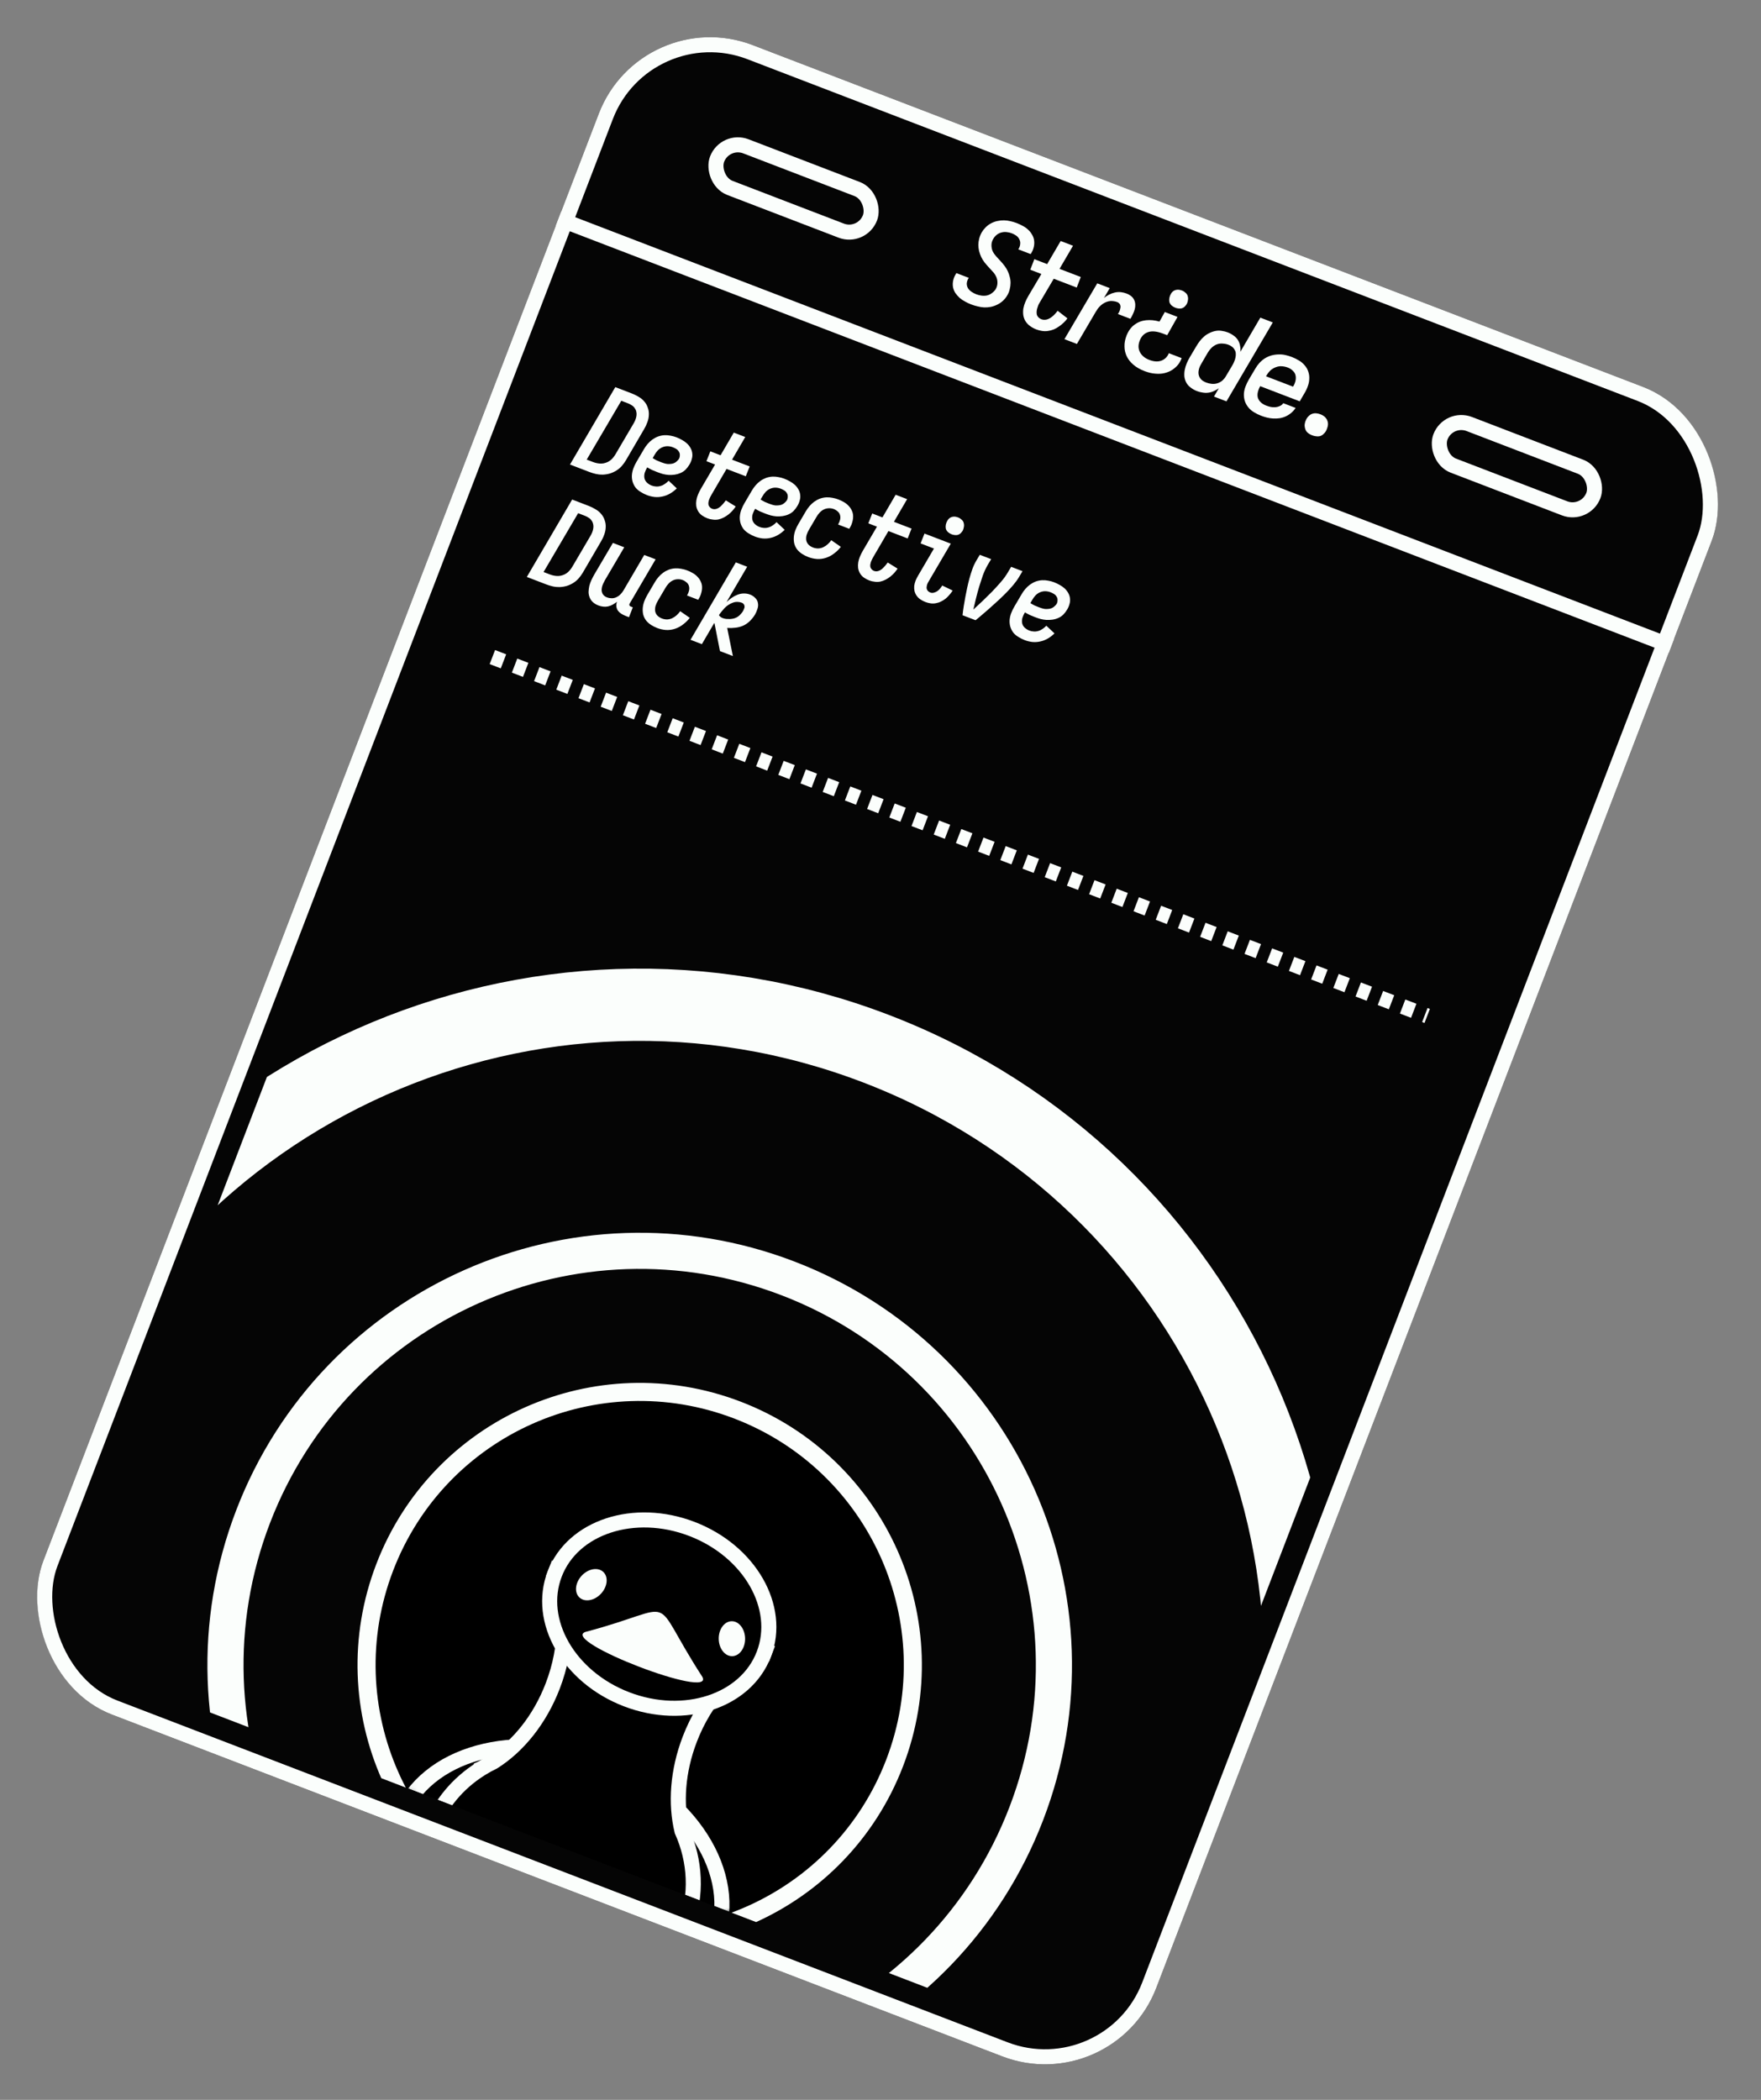 <svg width="234" height="279" viewBox="0 0 234 279" fill="none" xmlns="http://www.w3.org/2000/svg">
<rect x="0" y="0" width="234" height="279" fill="#808080" stroke="none"/>
<g clip-path="url(#clip0_6325_7044)">
<rect x="85.242" y="0.32" width="158.4" height="237.6" rx="15.84" transform="rotate(21 85.242 0.32)" fill="#050505"/>
<g clip-path="url(#clip1_6325_7044)">
<path d="M166.891 252.671C149.531 297.896 98.795 320.486 53.569 303.125C8.344 285.765 -14.245 235.029 3.115 189.803C20.475 144.578 71.211 121.988 116.437 139.349C161.662 156.709 184.252 207.445 166.891 252.671Z" stroke="#FBFEFC" stroke-width="9.6"/>
<path d="M65.283 272.61C93.655 283.502 125.485 269.33 136.376 240.957C147.268 212.584 133.096 180.755 104.723 169.863C76.351 158.972 44.521 173.144 33.63 201.516C22.738 229.889 36.91 261.719 65.283 272.61Z" stroke="#FBFEFC" stroke-width="4.8"/>
<path d="M71.999 255.113C90.708 262.294 111.697 252.95 118.878 234.241C126.06 215.532 116.716 194.543 98.007 187.361C79.298 180.18 58.309 189.524 51.127 208.233C43.946 226.942 53.29 247.931 71.999 255.113Z" fill="black" stroke="#FBFEFC" stroke-width="2.4"/>
<mask id="mask0_6325_7044" style="mask-type:alpha" maskUnits="userSpaceOnUse" x="49" y="186" width="72" height="71">
<path d="M117.757 233.811C110.813 251.901 90.519 260.936 72.428 253.992C54.338 247.048 45.303 226.754 52.247 208.663C59.191 190.573 79.485 181.538 97.576 188.482C115.666 195.426 124.701 215.72 117.757 233.811Z" fill="#D50000"/>
</mask>
<g mask="url(#mask0_6325_7044)">
<path d="M45.652 267.914C45.601 268.091 45.601 268.091 45.601 268.091L45.602 268.091L45.603 268.091L45.608 268.093L45.628 268.098C45.645 268.103 45.671 268.11 45.704 268.119C45.77 268.137 45.867 268.163 45.991 268.194C46.239 268.257 46.594 268.343 47.024 268.435C47.884 268.618 49.048 268.824 50.257 268.915C51.464 269.007 52.73 268.985 53.788 268.704C54.848 268.423 55.73 267.873 56.109 266.886L60.513 255.414L64.812 257.064L63.572 260.293L63.483 260.527L63.733 260.542L64.383 260.582L67.619 264.685C65.558 263.937 64.269 263.698 63.457 263.691C62.563 263.684 62.209 263.961 62.075 264.193L62.068 264.206L62.062 264.219L60.117 269.288L60.117 269.288L60.114 269.297C59.9 269.944 59.654 270.931 59.748 271.871C59.795 272.343 59.928 272.811 60.202 273.218C60.476 273.626 60.885 273.963 61.466 274.181L61.468 274.182C61.607 274.236 61.678 274.395 61.624 274.535C61.57 274.675 61.413 274.746 61.272 274.692L45.39 268.596C45.251 268.542 45.18 268.383 45.234 268.243C45.288 268.102 45.445 268.032 45.586 268.086L45.593 268.089L45.601 268.091L45.652 267.914Z" fill="black" stroke="#FBFEFC" stroke-width="0.368"/>
<path d="M68.176 265.072C79.754 269.516 91.806 266.172 95.095 257.603C98.385 249.034 91.666 238.485 80.088 234.04C68.51 229.596 56.458 232.94 53.169 241.509C49.879 250.078 56.598 260.627 68.176 265.072Z" fill="black" stroke="#FBFEFC" stroke-width="2"/>
<path d="M90.616 243.262C89.748 239.668 90.021 235.344 91.656 231.086C93.707 225.742 97.417 221.75 101.416 220.001L101.687 219.295L73.915 208.635L73.646 209.336C75.412 213.303 75.481 218.712 73.445 224.016C71.721 228.506 68.825 232.037 65.57 234.089C65.024 234.351 64.495 234.642 63.982 234.958C63.911 234.99 63.843 235.028 63.772 235.059L63.757 235.1C60.854 236.954 58.522 239.668 57.22 243.061C53.832 251.886 58.659 261.947 67.999 265.532C77.338 269.117 87.657 264.87 91.045 256.046C92.681 251.783 92.396 247.231 90.616 243.262Z" fill="black" stroke="#FBFEFC" stroke-width="2"/>
<path d="M83.258 225.779C90.932 228.725 99.097 226.046 101.496 219.797C103.895 213.547 99.619 206.093 91.945 203.148C84.272 200.202 76.106 202.88 73.707 209.13C71.308 215.379 75.584 222.833 83.258 225.779Z" fill="black" stroke="#FBFEFC" stroke-width="2"/>
<path d="M93.327 222.799C85.931 211.398 90.778 213.408 77.781 216.832C74.423 218.055 95.002 225.954 93.325 222.799L93.327 222.799Z" fill="#FBFEFC"/>
<path d="M79.859 211.75C80.732 210.811 80.867 209.515 80.159 208.854C79.451 208.194 78.169 208.419 77.295 209.358C76.421 210.297 76.287 211.593 76.995 212.253C77.703 212.914 78.985 212.688 79.859 211.75Z" fill="#FBFEFC"/>
<path d="M97.294 220.051C98.262 220.034 99.029 218.98 99.008 217.698C98.987 216.416 98.185 215.39 97.217 215.408C96.249 215.425 95.482 216.478 95.503 217.76C95.524 219.042 96.326 220.068 97.294 220.051Z" fill="#FBFEFC"/>
<path d="M99.37 200.522C99.181 200.096 98.681 199.904 98.255 200.094C97.002 200.238 97.097 200.603 97.681 199.082C98.452 197.074 97.45 194.823 95.447 194.054C93.444 193.285 91.193 194.29 90.423 196.296C89.852 197.783 90.015 197.359 89.341 196.714C89.179 196.275 88.694 196.053 88.258 196.214C87.821 196.374 87.595 196.861 87.755 197.299C87.806 197.439 89.034 200.713 92.176 202.042C92.249 202.072 92.32 202.102 92.393 202.13C94.338 202.877 96.539 202.711 98.944 201.638C99.371 201.448 99.563 200.948 99.373 200.521L99.37 200.522Z" fill="black"/>
</g>
</g>
<path d="M65.426 87.304L189.644 134.987" stroke="#FBFEFC" stroke-width="2" stroke-dasharray="1.58 1.58"/>
<rect x="96.348" y="18.38" width="21.76" height="5.92" rx="2.96" transform="rotate(21 96.348 18.38)" stroke="#FBFEFC" stroke-width="2"/>
<rect x="192.47" y="55.277" width="21.76" height="5.92" rx="2.96" transform="rotate(21 192.47 55.277)" stroke="#FBFEFC" stroke-width="2"/>
<path d="M75.739 61.721L81.761 51.436L83.957 52.279C84.276 52.401 84.583 52.553 84.879 52.735C85.178 52.907 85.429 53.118 85.63 53.367C85.836 53.605 85.987 53.881 86.085 54.192C86.196 54.498 86.241 54.812 86.22 55.135C86.208 55.462 86.141 55.785 86.019 56.104C85.907 56.426 85.758 56.74 85.572 57.046L83.169 61.162C83.012 61.422 82.831 61.672 82.624 61.913C82.421 62.144 82.184 62.344 81.913 62.514C81.642 62.684 81.351 62.818 81.039 62.916C80.731 63.003 80.415 63.053 80.091 63.066C79.78 63.072 79.477 63.041 79.183 62.974C78.889 62.907 78.602 62.82 78.323 62.713L75.739 61.721ZM77.962 61.066L78.813 61.393C78.983 61.458 79.157 61.508 79.338 61.543C79.529 61.582 79.722 61.599 79.918 61.594C80.114 61.59 80.305 61.554 80.49 61.488C80.686 61.426 80.862 61.339 81.019 61.228C81.176 61.117 81.316 60.988 81.441 60.842C81.566 60.696 81.676 60.544 81.77 60.386L84.194 56.26C84.293 56.092 84.374 55.924 84.439 55.755C84.508 55.575 84.553 55.398 84.575 55.224C84.6 55.039 84.592 54.865 84.552 54.701C84.516 54.527 84.446 54.369 84.341 54.226C84.24 54.072 84.11 53.949 83.952 53.854C83.798 53.749 83.632 53.662 83.452 53.593L82.556 53.249L77.962 61.066ZM85.97 65.785C85.672 65.671 85.389 65.528 85.124 65.358C84.854 65.197 84.626 65.001 84.441 64.77C84.269 64.532 84.141 64.272 84.055 63.988C83.974 63.694 83.945 63.397 83.969 63.097C83.996 62.788 84.065 62.489 84.176 62.2C84.291 61.901 84.43 61.612 84.595 61.333L85.582 59.655C85.717 59.421 85.877 59.197 86.062 58.983C86.248 58.768 86.452 58.578 86.675 58.412C86.913 58.241 87.165 58.103 87.433 58.001C87.711 57.902 87.991 57.843 88.272 57.825C88.563 57.812 88.84 57.832 89.105 57.888C89.373 57.934 89.631 58.005 89.88 58.1C90.139 58.2 90.385 58.317 90.619 58.452C90.857 58.578 91.073 58.729 91.267 58.907C91.462 59.084 91.62 59.282 91.742 59.5C91.874 59.722 91.954 59.959 91.984 60.21C92.023 60.465 92.003 60.726 91.923 60.992C91.858 61.253 91.75 61.503 91.601 61.743C91.469 61.967 91.308 62.179 91.117 62.38C90.929 62.57 90.705 62.724 90.443 62.841C90.195 62.951 89.931 63.027 89.653 63.069C89.388 63.104 89.12 63.116 88.851 63.103C88.595 63.085 88.337 63.043 88.076 62.978C87.83 62.906 87.587 62.824 87.348 62.732C87.119 62.644 86.887 62.55 86.652 62.448C86.43 62.34 86.213 62.222 85.999 62.094L85.993 62.109C85.862 62.333 85.755 62.566 85.673 62.809C85.605 63.046 85.59 63.28 85.626 63.511C85.673 63.746 85.784 63.949 85.959 64.119C86.144 64.292 86.355 64.425 86.594 64.517C86.774 64.586 86.969 64.626 87.181 64.639C87.394 64.652 87.597 64.628 87.793 64.565C87.998 64.507 88.188 64.414 88.362 64.287C88.547 64.164 88.708 64.026 88.847 63.873L89.931 64.889C89.686 65.138 89.401 65.36 89.075 65.555C88.749 65.749 88.405 65.886 88.044 65.964C87.692 66.047 87.335 66.069 86.972 66.033C86.623 65.99 86.289 65.908 85.97 65.785ZM87.868 61.424C87.997 61.473 88.128 61.518 88.262 61.558C88.395 61.597 88.532 61.627 88.673 61.647C88.818 61.657 88.961 61.655 89.104 61.641C89.256 61.631 89.399 61.6 89.533 61.549C89.681 61.491 89.81 61.409 89.919 61.303C90.038 61.2 90.138 61.09 90.218 60.972C90.299 60.82 90.338 60.658 90.335 60.486C90.347 60.307 90.305 60.148 90.21 60.009C90.129 59.864 90.014 59.745 89.866 59.654C89.718 59.563 89.56 59.485 89.391 59.42C89.171 59.336 88.937 59.292 88.688 59.288C88.448 59.287 88.211 59.339 87.977 59.443C87.756 59.541 87.559 59.683 87.385 59.867C87.225 60.046 87.09 60.234 86.98 60.432L86.728 60.866C86.901 60.978 87.084 61.083 87.276 61.179C87.471 61.266 87.668 61.347 87.868 61.424ZM94.007 68.87C93.758 68.775 93.52 68.649 93.294 68.494C93.078 68.342 92.904 68.156 92.772 67.934C92.64 67.712 92.555 67.473 92.516 67.218C92.486 66.967 92.493 66.712 92.535 66.454C92.58 66.186 92.656 65.93 92.762 65.684C92.871 65.429 92.995 65.18 93.135 64.936L95.021 61.719L93.871 61.277L94.39 59.968L95.749 60.49L97.505 57.479L99.029 58.064L97.273 61.075L99.618 61.975L99.099 63.284L96.544 62.304L94.542 65.734C94.48 65.836 94.421 65.945 94.365 66.06C94.31 66.176 94.259 66.293 94.213 66.413C94.181 66.526 94.154 66.642 94.132 66.759C94.119 66.88 94.126 66.997 94.151 67.109C94.191 67.216 94.25 67.313 94.331 67.401C94.411 67.489 94.511 67.556 94.631 67.602C94.74 67.644 94.859 67.661 94.988 67.653C95.13 67.639 95.259 67.603 95.373 67.544C95.487 67.485 95.593 67.417 95.691 67.34C95.793 67.254 95.884 67.163 95.966 67.069C96.058 66.978 96.14 66.884 96.212 66.786C96.298 66.682 96.376 66.581 96.448 66.483L97.764 67.296C97.634 67.486 97.487 67.676 97.323 67.864C97.164 68.043 96.986 68.209 96.79 68.362C96.594 68.515 96.382 68.651 96.153 68.769C95.925 68.887 95.687 68.972 95.438 69.025C95.193 69.069 94.946 69.071 94.698 69.033C94.456 69.009 94.226 68.954 94.007 68.87ZM100.31 71.29C100.011 71.175 99.729 71.033 99.463 70.862C99.194 70.701 98.966 70.505 98.781 70.274C98.609 70.037 98.48 69.776 98.395 69.492C98.314 69.198 98.285 68.901 98.308 68.602C98.336 68.293 98.405 67.994 98.516 67.705C98.63 67.406 98.77 67.117 98.934 66.837L99.921 65.159C100.057 64.926 100.217 64.702 100.402 64.487C100.587 64.272 100.792 64.082 101.015 63.917C101.253 63.745 101.505 63.608 101.773 63.505C102.051 63.406 102.331 63.348 102.612 63.33C102.903 63.316 103.18 63.337 103.444 63.393C103.713 63.438 103.971 63.509 104.22 63.605C104.479 63.704 104.725 63.821 104.959 63.957C105.196 64.082 105.412 64.234 105.607 64.411C105.802 64.589 105.96 64.787 106.082 65.005C106.214 65.227 106.294 65.463 106.324 65.715C106.363 65.97 106.343 66.23 106.263 66.497C106.198 66.757 106.09 67.007 105.941 67.247C105.809 67.471 105.648 67.683 105.457 67.884C105.269 68.075 105.044 68.228 104.783 68.345C104.534 68.456 104.271 68.531 103.992 68.573C103.727 68.609 103.46 68.62 103.191 68.608C102.935 68.59 102.677 68.548 102.416 68.482C102.17 68.41 101.927 68.329 101.688 68.237C101.459 68.149 101.227 68.054 100.991 67.952C100.77 67.845 100.553 67.727 100.339 67.599L100.333 67.614C100.201 67.838 100.095 68.071 100.013 68.314C99.945 68.55 99.929 68.784 99.966 69.016C100.013 69.251 100.124 69.453 100.299 69.623C100.483 69.797 100.695 69.93 100.934 70.021C101.113 70.09 101.309 70.131 101.521 70.144C101.733 70.157 101.937 70.132 102.132 70.07C102.338 70.012 102.527 69.919 102.702 69.792C102.886 69.668 103.048 69.53 103.186 69.378L104.27 70.394C104.026 70.643 103.741 70.865 103.415 71.059C103.089 71.254 102.745 71.391 102.384 71.469C102.032 71.551 101.675 71.574 101.312 71.537C100.963 71.495 100.629 71.412 100.31 71.29ZM102.207 66.928C102.337 66.978 102.468 67.022 102.601 67.062C102.735 67.102 102.872 67.132 103.013 67.152C103.157 67.161 103.301 67.159 103.443 67.146C103.596 67.135 103.739 67.105 103.873 67.053C104.021 66.996 104.149 66.914 104.259 66.807C104.378 66.705 104.478 66.594 104.557 66.476C104.638 66.325 104.678 66.163 104.675 65.99C104.687 65.812 104.645 65.653 104.55 65.514C104.469 65.368 104.354 65.25 104.206 65.159C104.058 65.068 103.9 64.99 103.73 64.925C103.511 64.841 103.277 64.796 103.027 64.792C102.788 64.791 102.551 64.843 102.316 64.948C102.096 65.046 101.899 65.187 101.725 65.372C101.565 65.55 101.43 65.739 101.32 65.936L101.067 66.371C101.241 66.483 101.424 66.587 101.616 66.684C101.811 66.77 102.008 66.852 102.207 66.928ZM107.42 74.019C107.122 73.905 106.839 73.762 106.573 73.591C106.318 73.425 106.097 73.226 105.911 72.994C105.74 72.757 105.616 72.498 105.541 72.218C105.479 71.932 105.461 71.639 105.484 71.339C105.511 71.03 105.581 70.731 105.691 70.442C105.806 70.143 105.944 69.859 106.104 69.59L107.091 67.912C107.227 67.678 107.387 67.454 107.572 67.239C107.757 67.025 107.962 66.835 108.185 66.669C108.422 66.498 108.675 66.36 108.943 66.257C109.221 66.159 109.5 66.1 109.781 66.082C110.072 66.068 110.35 66.089 110.614 66.145C110.882 66.191 111.141 66.261 111.39 66.357C111.649 66.456 111.895 66.574 112.129 66.709C112.372 66.848 112.583 67.015 112.76 67.208C112.941 67.392 113.083 67.601 113.187 67.835C113.302 68.073 113.36 68.324 113.361 68.588C113.367 68.841 113.33 69.101 113.251 69.368C113.185 69.628 113.077 69.878 112.928 70.118L112.856 70.262L111.362 69.688L111.412 69.604C111.518 69.417 111.592 69.222 111.635 69.022C111.678 68.821 111.673 68.625 111.621 68.434C111.569 68.242 111.465 68.082 111.308 67.954C111.156 67.815 110.985 67.71 110.796 67.637C110.587 67.557 110.36 67.521 110.117 67.531C109.873 67.54 109.644 67.601 109.43 67.713C109.229 67.818 109.049 67.96 108.889 68.139C108.733 68.308 108.6 68.491 108.49 68.688L107.503 70.366C107.375 70.58 107.27 70.808 107.189 71.051C107.121 71.288 107.1 71.52 107.127 71.747C107.164 71.978 107.263 72.182 107.424 72.358C107.599 72.528 107.805 72.659 108.044 72.751C108.254 72.831 108.478 72.871 108.718 72.872C108.961 72.863 109.188 72.807 109.399 72.705C109.623 72.597 109.823 72.462 109.999 72.301C110.175 72.14 110.328 71.965 110.458 71.775L111.731 72.657C111.497 72.968 111.211 73.252 110.872 73.51C110.543 73.772 110.181 73.971 109.787 74.105C109.392 74.239 108.988 74.296 108.574 74.273C108.163 74.242 107.779 74.157 107.42 74.019ZM115.516 77.127C115.267 77.031 115.03 76.906 114.804 76.751C114.588 76.599 114.414 76.412 114.282 76.191C114.15 75.969 114.065 75.73 114.025 75.475C113.996 75.224 114.002 74.969 114.044 74.711C114.09 74.443 114.166 74.186 114.271 73.941C114.381 73.686 114.505 73.437 114.644 73.193L116.531 69.975L115.38 69.534L115.9 68.225L117.259 68.747L119.015 65.736L120.538 66.321L118.783 69.332L121.128 70.232L120.608 71.541L118.054 70.56L116.052 73.991C115.99 74.093 115.931 74.201 115.875 74.317C115.819 74.433 115.768 74.55 115.723 74.67C115.691 74.783 115.663 74.898 115.641 75.016C115.629 75.137 115.636 75.253 115.661 75.366C115.7 75.472 115.76 75.57 115.84 75.658C115.921 75.746 116.021 75.813 116.14 75.858C116.25 75.9 116.369 75.918 116.498 75.91C116.64 75.896 116.768 75.859 116.882 75.8C116.997 75.742 117.103 75.674 117.201 75.597C117.302 75.51 117.394 75.42 117.476 75.326C117.568 75.235 117.65 75.141 117.722 75.043C117.807 74.939 117.886 74.838 117.958 74.74L119.274 75.553C119.144 75.743 118.997 75.932 118.833 76.121C118.673 76.299 118.495 76.465 118.299 76.619C118.103 76.772 117.891 76.908 117.663 77.026C117.435 77.144 117.197 77.229 116.948 77.282C116.703 77.325 116.456 77.328 116.208 77.29C115.966 77.265 115.735 77.211 115.516 77.127ZM122.985 79.994C122.746 79.902 122.521 79.787 122.312 79.65C122.112 79.516 121.945 79.355 121.812 79.166C121.678 78.978 121.581 78.77 121.521 78.541C121.474 78.306 121.46 78.072 121.481 77.84C121.515 77.602 121.578 77.363 121.67 77.124C121.772 76.889 121.887 76.665 122.014 76.451L124.104 72.883L122.326 72.2L122.846 70.891L126.341 72.233L123.413 77.228C123.326 77.365 123.255 77.504 123.202 77.644C123.158 77.787 123.131 77.931 123.122 78.076C123.125 78.214 123.172 78.346 123.261 78.472C123.354 78.587 123.475 78.674 123.624 78.731C123.763 78.785 123.915 78.791 124.079 78.751C124.257 78.705 124.415 78.635 124.554 78.54C124.697 78.435 124.823 78.317 124.93 78.187C125.037 78.057 125.127 77.926 125.201 77.794L126.589 78.464C126.469 78.658 126.329 78.844 126.169 79.022C126.019 79.205 125.851 79.374 125.665 79.532C125.482 79.679 125.279 79.806 125.055 79.915C124.841 80.026 124.611 80.104 124.366 80.147C124.131 80.194 123.894 80.2 123.656 80.166C123.418 80.132 123.194 80.074 122.985 79.994ZM126.442 70.987C126.273 70.922 126.115 70.827 125.969 70.702C125.826 70.567 125.73 70.416 125.68 70.249C125.644 70.075 125.644 69.897 125.679 69.717C125.718 69.526 125.787 69.347 125.885 69.179C125.955 69.057 126.041 68.953 126.142 68.866C126.258 68.774 126.379 68.712 126.505 68.68C126.645 68.642 126.781 68.632 126.912 68.648C127.053 68.668 127.188 68.702 127.318 68.752C127.487 68.817 127.643 68.917 127.785 69.051C127.932 69.176 128.023 69.326 128.059 69.499C128.109 69.667 128.114 69.846 128.075 70.037C128.05 70.221 127.988 70.398 127.89 70.565C127.81 70.683 127.717 70.791 127.612 70.887C127.51 70.974 127.389 71.036 127.249 71.074C127.113 71.101 126.974 71.105 126.833 71.085C126.702 71.069 126.572 71.037 126.442 70.987ZM127.9 81.744C127.946 81.327 128.002 80.914 128.067 80.505C128.143 80.1 128.213 79.693 128.279 79.284C128.358 78.869 128.441 78.461 128.526 78.059C128.616 77.648 128.715 77.24 128.824 76.837C128.937 76.423 129.065 76.015 129.208 75.613C129.351 75.211 129.536 74.819 129.762 74.438L130.195 73.713L131.704 74.292L131.271 75.017C131 75.484 130.774 75.969 130.593 76.47C130.426 76.966 130.263 77.463 130.106 77.963C129.958 78.466 129.821 78.973 129.693 79.484C129.569 79.985 129.451 80.488 129.337 80.993C129.759 80.606 130.177 80.218 130.589 79.828C131.006 79.428 131.41 79.029 131.803 78.632C132.199 78.224 132.583 77.805 132.953 77.376C133.333 76.951 133.659 76.505 133.93 76.037L134.362 75.312L135.871 75.891L135.438 76.617C135.212 76.998 134.953 77.361 134.66 77.706C134.368 78.051 134.061 78.39 133.739 78.723C133.42 79.047 133.092 79.366 132.754 79.682C132.419 79.988 132.078 80.297 131.73 80.609C131.395 80.914 131.051 81.216 130.696 81.514C130.352 81.816 129.997 82.115 129.633 82.409L127.9 81.744ZM136.16 85.051C135.861 84.937 135.579 84.794 135.313 84.623C135.043 84.463 134.815 84.267 134.63 84.036C134.458 83.798 134.33 83.538 134.245 83.254C134.163 82.96 134.134 82.663 134.158 82.363C134.185 82.054 134.254 81.755 134.365 81.466C134.48 81.167 134.62 80.878 134.784 80.599L135.771 78.921C135.906 78.687 136.066 78.463 136.252 78.248C136.437 78.034 136.641 77.844 136.865 77.678C137.102 77.507 137.355 77.369 137.623 77.266C137.901 77.168 138.18 77.109 138.461 77.091C138.752 77.077 139.03 77.098 139.294 77.154C139.562 77.2 139.821 77.27 140.069 77.366C140.328 77.465 140.575 77.583 140.808 77.718C141.046 77.844 141.262 77.995 141.457 78.173C141.651 78.35 141.809 78.548 141.931 78.766C142.063 78.988 142.144 79.225 142.173 79.476C142.212 79.731 142.192 79.992 142.113 80.258C142.047 80.519 141.94 80.769 141.79 81.009C141.659 81.232 141.497 81.445 141.306 81.645C141.119 81.836 140.894 81.99 140.632 82.106C140.384 82.217 140.121 82.293 139.842 82.334C139.577 82.37 139.31 82.382 139.04 82.369C138.784 82.351 138.526 82.309 138.266 82.243C138.019 82.172 137.776 82.09 137.537 81.998C137.308 81.91 137.076 81.815 136.841 81.714C136.62 81.606 136.402 81.488 136.188 81.36L136.183 81.375C136.051 81.599 135.944 81.832 135.862 82.075C135.794 82.312 135.779 82.546 135.816 82.777C135.863 83.012 135.973 83.215 136.148 83.385C136.333 83.558 136.545 83.691 136.784 83.783C136.963 83.852 137.159 83.892 137.371 83.905C137.583 83.918 137.787 83.893 137.982 83.831C138.187 83.773 138.377 83.68 138.551 83.553C138.736 83.43 138.897 83.291 139.036 83.139L140.12 84.155C139.876 84.404 139.591 84.626 139.265 84.821C138.938 85.015 138.595 85.152 138.233 85.23C137.882 85.312 137.525 85.335 137.161 85.299C136.812 85.256 136.478 85.174 136.16 85.051ZM138.057 80.689C138.186 80.739 138.318 80.784 138.451 80.824C138.584 80.863 138.721 80.893 138.862 80.913C139.007 80.923 139.151 80.921 139.293 80.907C139.445 80.897 139.589 80.866 139.723 80.815C139.87 80.757 139.999 80.675 140.108 80.569C140.228 80.466 140.327 80.356 140.407 80.238C140.488 80.086 140.527 79.924 140.525 79.752C140.536 79.573 140.494 79.414 140.399 79.275C140.318 79.129 140.203 79.011 140.056 78.92C139.908 78.829 139.749 78.751 139.58 78.686C139.361 78.602 139.126 78.558 138.877 78.553C138.637 78.553 138.4 78.605 138.166 78.709C137.945 78.807 137.748 78.948 137.574 79.133C137.415 79.312 137.279 79.5 137.169 79.698L136.917 80.132C137.091 80.244 137.274 80.349 137.465 80.445C137.66 80.531 137.858 80.613 138.057 80.689ZM70.005 76.658L76.027 66.373L78.223 67.216C78.542 67.338 78.849 67.491 79.145 67.673C79.444 67.845 79.695 68.055 79.896 68.304C80.102 68.543 80.253 68.818 80.351 69.13C80.462 69.435 80.507 69.749 80.486 70.073C80.474 70.4 80.408 70.722 80.285 71.041C80.173 71.364 80.024 71.678 79.838 71.983L77.435 76.1C77.278 76.359 77.097 76.61 76.89 76.85C76.687 77.081 76.45 77.281 76.179 77.451C75.908 77.622 75.617 77.755 75.305 77.853C74.998 77.94 74.681 77.99 74.357 78.003C74.046 78.009 73.743 77.979 73.449 77.912C73.155 77.844 72.868 77.757 72.59 77.65L70.005 76.658ZM72.228 76.003L73.079 76.33C73.249 76.395 73.424 76.445 73.604 76.48C73.795 76.519 73.989 76.536 74.184 76.531C74.38 76.527 74.571 76.491 74.757 76.425C74.952 76.363 75.128 76.277 75.285 76.165C75.442 76.054 75.582 75.926 75.707 75.779C75.832 75.633 75.942 75.481 76.037 75.323L78.46 71.197C78.559 71.03 78.641 70.861 78.706 70.692C78.774 70.513 78.819 70.336 78.841 70.161C78.866 69.976 78.859 69.802 78.819 69.638C78.782 69.465 78.712 69.306 78.607 69.163C78.506 69.01 78.376 68.886 78.218 68.791C78.064 68.686 77.898 68.599 77.719 68.531L76.822 68.186L72.228 76.003ZM79.519 80.448C79.261 80.348 79.027 80.213 78.819 80.041C78.614 79.86 78.461 79.647 78.361 79.403C78.26 79.159 78.209 78.905 78.208 78.641C78.22 78.372 78.254 78.105 78.309 77.841C78.375 77.58 78.468 77.324 78.587 77.073C78.71 76.812 78.841 76.559 78.98 76.316L81.442 72.136L82.95 72.715L80.379 77.093C80.305 77.224 80.235 77.363 80.168 77.509C80.104 77.644 80.051 77.784 80.007 77.927C79.974 78.074 79.952 78.22 79.942 78.365C79.942 78.513 79.968 78.654 80.019 78.788C80.071 78.922 80.151 79.039 80.262 79.139C80.372 79.238 80.502 79.317 80.651 79.374C80.841 79.446 81.043 79.484 81.259 79.487C81.485 79.494 81.696 79.449 81.893 79.353C82.1 79.261 82.279 79.136 82.432 78.978C82.594 78.823 82.726 78.656 82.829 78.479L85.609 73.736L87.118 74.315L83.696 80.148C83.667 80.194 83.643 80.242 83.624 80.292C83.618 80.336 83.62 80.376 83.629 80.414C83.647 80.455 83.672 80.493 83.704 80.529C83.75 80.558 83.798 80.582 83.848 80.601L84.087 80.693L83.582 82.007L83.119 81.829C82.92 81.753 82.729 81.656 82.545 81.54C82.371 81.428 82.223 81.291 82.102 81.13C81.995 80.963 81.929 80.778 81.904 80.575C81.883 80.361 81.911 80.154 81.988 79.955C81.809 80.093 81.618 80.219 81.414 80.335C81.223 80.444 81.015 80.525 80.79 80.575C80.579 80.62 80.364 80.629 80.146 80.602C79.927 80.576 79.719 80.524 79.519 80.448ZM87.347 83.452C87.048 83.337 86.766 83.195 86.5 83.024C86.244 82.857 86.023 82.658 85.838 82.427C85.666 82.19 85.543 81.931 85.467 81.651C85.406 81.365 85.387 81.072 85.41 80.772C85.438 80.463 85.507 80.164 85.618 79.875C85.732 79.576 85.87 79.292 86.031 79.022L87.017 77.344C87.153 77.111 87.313 76.887 87.498 76.672C87.684 76.457 87.888 76.267 88.112 76.102C88.349 75.93 88.601 75.793 88.869 75.69C89.147 75.591 89.427 75.533 89.708 75.515C89.999 75.501 90.276 75.522 90.541 75.578C90.809 75.623 91.067 75.694 91.316 75.79C91.575 75.889 91.821 76.006 92.055 76.142C92.299 76.281 92.509 76.448 92.686 76.641C92.867 76.825 93.01 77.034 93.114 77.268C93.228 77.506 93.286 77.757 93.288 78.02C93.293 78.274 93.256 78.534 93.177 78.8C93.111 79.061 93.004 79.311 92.855 79.551L92.782 79.694L91.288 79.121L91.338 79.037C91.444 78.849 91.519 78.655 91.561 78.455C91.604 78.254 91.6 78.058 91.547 77.866C91.495 77.675 91.391 77.515 91.235 77.386C91.082 77.248 90.911 77.142 90.722 77.07C90.513 76.99 90.287 76.954 90.043 76.963C89.799 76.973 89.571 77.033 89.356 77.145C89.156 77.251 88.975 77.393 88.815 77.572C88.659 77.74 88.526 77.924 88.416 78.121L87.429 79.799C87.302 80.013 87.197 80.241 87.115 80.484C87.047 80.721 87.026 80.953 87.053 81.18C87.09 81.411 87.189 81.615 87.35 81.791C87.525 81.961 87.732 82.092 87.971 82.183C88.18 82.264 88.404 82.304 88.644 82.305C88.888 82.295 89.115 82.24 89.325 82.138C89.549 82.03 89.749 81.895 89.925 81.734C90.102 81.573 90.255 81.398 90.385 81.208L91.657 82.09C91.424 82.401 91.137 82.685 90.798 82.943C90.469 83.205 90.107 83.403 89.713 83.538C89.319 83.672 88.914 83.728 88.5 83.706C88.09 83.674 87.705 83.59 87.347 83.452ZM91.754 85.007L97.776 74.722L99.285 75.301L96.542 79.99C96.754 79.796 96.978 79.614 97.215 79.442C97.466 79.264 97.726 79.124 97.994 79.021C98.275 78.912 98.56 78.856 98.847 78.852C99.144 78.852 99.422 78.901 99.681 79.001C99.94 79.1 100.163 79.249 100.35 79.446C100.551 79.637 100.671 79.86 100.71 80.115C100.763 80.364 100.743 80.625 100.65 80.898C100.57 81.164 100.461 81.419 100.322 81.663C100.139 81.959 99.918 82.239 99.656 82.504C99.398 82.76 99.102 82.966 98.767 83.123C98.436 83.27 98.086 83.364 97.716 83.405C97.356 83.45 96.993 83.459 96.626 83.432L97.385 87.168L95.668 86.509L94.942 82.82C94.932 82.816 94.922 82.812 94.912 82.808C94.916 82.798 94.912 82.791 94.903 82.788L93.263 85.586L91.754 85.007ZM96.016 82.118C96.166 82.176 96.328 82.215 96.502 82.236C96.681 82.248 96.856 82.252 97.028 82.25C97.205 82.237 97.382 82.208 97.559 82.162C97.741 82.106 97.901 82.031 98.04 81.936C98.193 81.834 98.323 81.719 98.431 81.588C98.548 81.462 98.652 81.325 98.743 81.177C98.791 81.081 98.836 80.979 98.878 80.869C98.93 80.763 98.948 80.656 98.933 80.547C98.928 80.442 98.89 80.348 98.819 80.264C98.759 80.183 98.674 80.122 98.564 80.08C98.385 80.011 98.187 79.975 97.971 79.972C97.755 79.969 97.546 80.009 97.343 80.091C97.144 80.163 96.952 80.261 96.768 80.385C96.597 80.502 96.437 80.635 96.289 80.783C96.154 80.926 96.021 81.08 95.888 81.247C95.76 81.403 95.641 81.563 95.532 81.727C95.579 81.814 95.647 81.891 95.735 81.959C95.823 82.027 95.917 82.08 96.016 82.118Z" fill="#FBFEFC"/>
<path d="M129.063 40.453C128.776 40.343 128.502 40.215 128.242 40.068C127.977 39.932 127.734 39.769 127.514 39.579C127.297 39.379 127.105 39.16 126.939 38.921C126.786 38.676 126.683 38.409 126.629 38.12C126.586 37.836 126.597 37.548 126.661 37.258C126.725 36.968 126.838 36.691 126.998 36.426L127.087 36.285L128.73 36.916L128.685 36.986C128.558 37.194 128.485 37.416 128.464 37.653C128.458 37.884 128.511 38.097 128.624 38.292C128.741 38.477 128.897 38.636 129.093 38.769C129.288 38.902 129.499 39.012 129.724 39.099C129.949 39.185 130.179 39.244 130.413 39.276C130.658 39.311 130.901 39.305 131.142 39.258C131.387 39.201 131.61 39.094 131.811 38.938C132.022 38.786 132.189 38.611 132.312 38.413C132.458 38.155 132.534 37.881 132.539 37.591C132.544 37.302 132.49 37.03 132.376 36.777C132.262 36.523 132.109 36.295 131.916 36.093C131.728 35.881 131.537 35.674 131.345 35.472C131.163 35.273 130.984 35.065 130.81 34.847C130.639 34.618 130.495 34.382 130.377 34.139C130.263 33.885 130.17 33.622 130.099 33.35C130.037 33.081 130.005 32.813 130.003 32.544C130.005 32.264 130.043 31.982 130.117 31.696C130.192 31.41 130.302 31.137 130.448 30.879C130.587 30.64 130.761 30.416 130.971 30.205C131.181 29.994 131.419 29.817 131.686 29.675C131.952 29.532 132.232 29.43 132.525 29.368C132.834 29.299 133.133 29.269 133.424 29.276C133.725 29.286 134.009 29.325 134.277 29.393C134.559 29.455 134.833 29.536 135.099 29.639C135.385 29.748 135.659 29.877 135.92 30.024C136.184 30.16 136.415 30.324 136.611 30.516C136.822 30.702 136.996 30.921 137.134 31.172C137.287 31.417 137.38 31.68 137.413 31.961C137.45 32.231 137.436 32.512 137.372 32.802C137.307 33.092 137.197 33.364 137.04 33.619L136.951 33.759L135.309 33.129L135.353 33.059C135.48 32.851 135.55 32.639 135.562 32.422C135.589 32.199 135.551 31.992 135.449 31.801C135.36 31.604 135.223 31.441 135.038 31.311C134.853 31.182 134.653 31.076 134.438 30.994C134.223 30.911 133.996 30.859 133.758 30.837C133.534 30.81 133.304 30.826 133.069 30.888C132.834 30.949 132.623 31.055 132.437 31.205C132.25 31.355 132.1 31.53 131.988 31.732C131.831 31.986 131.75 32.258 131.745 32.548C131.74 32.837 131.789 33.107 131.893 33.356C132.011 33.6 132.164 33.828 132.352 34.04C132.545 34.242 132.735 34.449 132.924 34.661C133.116 34.864 133.298 35.079 133.468 35.308C133.643 35.526 133.787 35.762 133.901 36.016C134.019 36.259 134.109 36.515 134.17 36.783C134.246 37.046 134.283 37.316 134.281 37.596C134.28 37.875 134.242 38.157 134.167 38.444C134.106 38.723 133.998 38.991 133.842 39.245C133.695 39.504 133.512 39.737 133.292 39.944C133.071 40.15 132.823 40.323 132.547 40.462C132.27 40.601 131.978 40.704 131.67 40.772C131.366 40.831 131.063 40.854 130.762 40.843C130.475 40.827 130.188 40.78 129.9 40.705C129.608 40.639 129.329 40.556 129.063 40.453Z" fill="#FBFEFC"/>
<path d="M137.714 43.775C137.418 43.661 137.145 43.515 136.896 43.338C136.647 43.161 136.441 42.948 136.278 42.699C136.126 42.453 136.025 42.182 135.975 41.883C135.935 41.588 135.938 41.291 135.982 40.993C136.04 40.689 136.128 40.397 136.248 40.117C136.371 39.826 136.515 39.543 136.679 39.268L138.377 36.405L136.903 35.839L137.442 34.437L139.145 35.091L140.941 32.021L142.583 32.651L140.788 35.722L143.613 36.806L143.074 38.208L140.02 37.035L138.203 40.115C138.118 40.246 138.043 40.38 137.978 40.518C137.923 40.661 137.874 40.805 137.83 40.951C137.785 41.097 137.758 41.244 137.748 41.392C137.739 41.54 137.748 41.683 137.777 41.823C137.82 41.956 137.896 42.078 138.006 42.19C138.119 42.292 138.248 42.37 138.391 42.425C138.514 42.473 138.646 42.494 138.788 42.491C138.941 42.491 139.086 42.465 139.223 42.413C139.361 42.361 139.492 42.294 139.617 42.214C139.745 42.124 139.864 42.029 139.972 41.931C140.08 41.833 140.178 41.73 140.266 41.624C140.364 41.522 140.454 41.41 140.535 41.29L141.839 42.298C141.702 42.502 141.534 42.694 141.336 42.874C141.148 43.058 140.943 43.224 140.722 43.373C140.511 43.525 140.278 43.657 140.024 43.769C139.773 43.871 139.512 43.94 139.24 43.975C138.978 44.015 138.715 44.013 138.45 43.969C138.195 43.93 137.95 43.865 137.714 43.775Z" fill="#FBFEFC"/>
<path d="M141.439 45.065L145.802 37.646L147.46 38.283L146.691 39.596C146.9 39.42 147.128 39.269 147.376 39.142C147.624 39.016 147.883 38.923 148.152 38.864C148.422 38.804 148.686 38.789 148.945 38.818C149.214 38.851 149.466 38.913 149.701 39.004C149.927 39.09 150.125 39.201 150.296 39.337C150.477 39.476 150.612 39.645 150.701 39.842C150.793 40.029 150.843 40.234 150.851 40.459C150.863 40.673 150.838 40.891 150.777 41.112C150.719 41.323 150.639 41.532 150.537 41.737C150.445 41.947 150.335 42.155 150.208 42.363L148.551 41.727C148.61 41.633 148.664 41.537 148.714 41.44C148.763 41.342 148.8 41.245 148.825 41.15C148.853 41.044 148.875 40.942 148.89 40.843C148.904 40.743 148.895 40.646 148.861 40.552C148.841 40.451 148.79 40.367 148.71 40.302C148.644 40.23 148.559 40.174 148.457 40.135C148.283 40.068 148.094 40.024 147.891 40.005C147.701 39.978 147.51 39.987 147.318 40.029C147.125 40.072 146.94 40.141 146.763 40.236C146.585 40.331 146.424 40.444 146.28 40.575C146.14 40.696 146.011 40.833 145.893 40.986C145.786 41.143 145.686 41.297 145.593 41.448L143.097 45.701L141.439 45.065Z" fill="#FBFEFC"/>
<path d="M159.057 51.967C158.76 51.853 158.489 51.703 158.244 51.515C157.995 51.338 157.796 51.122 157.648 50.867C157.509 50.615 157.42 50.342 157.381 50.047C157.356 49.746 157.37 49.449 157.424 49.155C157.482 48.85 157.573 48.553 157.696 48.262C157.82 47.972 157.963 47.689 158.128 47.414L158.974 45.99C159.108 45.762 159.258 45.54 159.423 45.323C159.589 45.107 159.777 44.906 159.99 44.719C160.202 44.532 160.438 44.378 160.696 44.256C160.958 44.123 161.229 44.029 161.509 43.973C161.789 43.917 162.066 43.913 162.342 43.961C162.621 43.998 162.883 44.064 163.129 44.158C163.405 44.264 163.663 44.404 163.902 44.577C164.144 44.74 164.339 44.937 164.485 45.168C164.631 45.399 164.728 45.652 164.775 45.926C164.833 46.205 164.843 46.483 164.807 46.76L167.472 42.205L169.129 42.842L162.972 53.33L161.314 52.694L161.949 51.591C161.738 51.743 161.512 51.872 161.272 51.978C161.032 52.084 160.783 52.152 160.525 52.181C160.267 52.21 160.013 52.2 159.762 52.15C159.517 52.115 159.282 52.054 159.057 51.967ZM160.271 50.824C160.496 50.911 160.738 50.969 160.996 50.998C161.255 51.027 161.511 51.003 161.764 50.925C162.017 50.848 162.241 50.724 162.435 50.554C162.634 50.373 162.791 50.177 162.908 49.965L163.753 48.542C163.85 48.381 163.932 48.214 163.998 48.041C164.079 47.862 164.135 47.686 164.167 47.511C164.209 47.341 164.223 47.166 164.21 46.986C164.207 46.81 164.158 46.645 164.064 46.493C163.985 46.334 163.872 46.198 163.728 46.084C163.594 45.974 163.435 45.884 163.251 45.813C163.016 45.723 162.754 45.669 162.467 45.652C162.194 45.629 161.928 45.667 161.667 45.765C161.416 45.867 161.188 46.018 160.982 46.219C160.79 46.413 160.628 46.619 160.498 46.837L159.667 48.267C159.574 48.418 159.489 48.578 159.413 48.746C159.35 48.909 159.303 49.077 159.272 49.252C159.244 49.416 159.243 49.585 159.271 49.758C159.302 49.922 159.361 50.073 159.449 50.212C159.537 50.35 159.65 50.469 159.787 50.569C159.936 50.672 160.097 50.758 160.271 50.824Z" fill="#FBFEFC"/>
<path d="M167.555 55.229C167.228 55.104 166.917 54.949 166.623 54.767C166.336 54.598 166.088 54.386 165.881 54.132C165.673 53.877 165.517 53.596 165.412 53.288C165.318 52.983 165.276 52.664 165.287 52.33C165.308 52 165.378 51.678 165.499 51.363C165.624 51.038 165.775 50.722 165.951 50.417L166.797 48.993C166.943 48.734 167.12 48.487 167.327 48.252C167.535 48.017 167.773 47.811 168.04 47.634C168.318 47.461 168.61 47.328 168.915 47.236C169.231 47.147 169.549 47.1 169.868 47.094C170.191 47.078 170.504 47.105 170.806 47.175C171.108 47.244 171.397 47.332 171.673 47.438C172.001 47.563 172.312 47.718 172.605 47.9C172.903 48.073 173.156 48.286 173.363 48.541C173.585 48.789 173.746 49.073 173.847 49.391C173.952 49.7 173.994 50.019 173.973 50.349C173.966 50.672 173.9 50.997 173.775 51.322C173.661 51.651 173.51 51.966 173.324 52.268L172.707 53.325L167.457 51.31C167.319 51.548 167.216 51.8 167.149 52.066C167.082 52.332 167.078 52.587 167.137 52.831C167.21 53.069 167.342 53.276 167.532 53.454C167.732 53.636 167.96 53.776 168.216 53.874C168.4 53.945 168.589 54.006 168.781 54.056C168.987 54.1 169.198 54.117 169.413 54.106C169.628 54.096 169.835 54.047 170.033 53.96C170.241 53.876 170.403 53.746 170.518 53.569L172.16 54.199C172.011 54.434 171.824 54.647 171.597 54.84C171.385 55.026 171.142 55.184 170.87 55.313C170.611 55.435 170.332 55.52 170.032 55.568C169.746 55.61 169.459 55.622 169.172 55.605C168.885 55.588 168.608 55.546 168.34 55.478C168.073 55.41 167.811 55.328 167.555 55.229ZM171.818 51.375C171.966 51.141 172.072 50.896 172.135 50.64C172.198 50.384 172.205 50.136 172.156 49.896C172.108 49.656 171.988 49.447 171.798 49.269C171.612 49.081 171.391 48.938 171.135 48.84C170.971 48.777 170.802 48.729 170.626 48.697C170.451 48.665 170.268 48.653 170.077 48.661C169.896 48.673 169.716 48.715 169.536 48.785C169.36 48.846 169.191 48.933 169.031 49.046C168.874 49.149 168.738 49.272 168.625 49.415C168.515 49.548 168.414 49.689 168.321 49.84L168.226 49.996L171.818 51.375Z" fill="#FBFEFC"/>
<path d="M174.365 57.843C174.222 57.788 174.079 57.716 173.937 57.627C173.806 57.541 173.692 57.439 173.597 57.321C173.515 57.197 173.455 57.063 173.416 56.92C173.377 56.776 173.358 56.629 173.357 56.477C173.371 56.319 173.402 56.162 173.45 56.006C173.508 55.853 173.575 55.71 173.65 55.576C173.74 55.435 173.852 55.309 173.989 55.199C174.129 55.078 174.283 54.997 174.452 54.956C174.624 54.906 174.792 54.895 174.957 54.923C175.127 54.942 175.293 54.982 175.457 55.045C175.6 55.1 175.737 55.17 175.869 55.256C176.011 55.345 176.122 55.452 176.204 55.577C176.299 55.695 176.367 55.826 176.405 55.969C176.455 56.116 176.472 56.268 176.459 56.426C176.449 56.574 176.415 56.724 176.356 56.877C176.308 57.033 176.246 57.178 176.171 57.313C176.082 57.453 175.967 57.584 175.827 57.705C175.701 57.82 175.552 57.903 175.38 57.953C175.211 57.993 175.04 57.997 174.864 57.965C174.695 57.947 174.529 57.906 174.365 57.843Z" fill="#FBFEFC"/>
<path d="M156.171 40.883C155.997 40.817 155.834 40.719 155.684 40.592C155.537 40.454 155.438 40.299 155.386 40.128C155.349 39.95 155.348 39.769 155.384 39.585C155.423 39.39 155.493 39.207 155.594 39.036C155.665 38.912 155.753 38.806 155.857 38.717C155.976 38.623 156.1 38.56 156.23 38.528C156.373 38.49 156.512 38.479 156.647 38.496C156.792 38.517 156.931 38.552 157.064 38.603C157.238 38.67 157.398 38.773 157.545 38.91C157.695 39.038 157.789 39.191 157.827 39.368C157.878 39.54 157.884 39.723 157.845 39.917C157.82 40.106 157.756 40.286 157.655 40.457C157.574 40.577 157.479 40.686 157.371 40.785C157.267 40.873 157.143 40.936 156.999 40.974C156.859 41.002 156.717 41.006 156.572 40.985C156.438 40.968 156.304 40.935 156.171 40.883Z" fill="#FBFEFC"/>
<path d="M156.467 42.108L155.095 44.536L154.58 44.339C153.751 44.02 153.08 43.949 152.566 44.125C152.042 44.297 151.667 44.678 151.441 45.267C151.223 45.836 151.237 46.348 151.485 46.805C151.722 47.257 152.138 47.597 152.731 47.825C153.14 47.982 153.521 48.047 153.872 48.019C154.213 47.986 154.509 47.873 154.76 47.678C155.008 47.493 155.192 47.243 155.312 46.928L157.016 47.582C156.91 47.891 156.752 48.18 156.543 48.449C156.323 48.715 156.064 48.947 155.764 49.147C155.454 49.343 155.112 49.485 154.737 49.574C154.362 49.664 153.954 49.688 153.512 49.646C153.066 49.615 152.592 49.503 152.091 49.31C151.487 49.079 150.991 48.795 150.603 48.46C150.205 48.12 149.909 47.744 149.715 47.332C149.521 46.919 149.423 46.486 149.422 46.031C149.41 45.571 149.496 45.103 149.679 44.626C149.925 43.985 150.279 43.492 150.741 43.145C151.199 42.807 151.716 42.609 152.29 42.55C152.865 42.491 153.459 42.55 154.072 42.727L154.778 41.459L156.467 42.108Z" fill="#FBFEFC"/>
<line x1="74.206" y1="29.075" x2="222.085" y2="85.841" stroke="#FBFEFC" stroke-width="2"/>
</g>
<rect x="85.817" y="1.612" width="156.4" height="235.6" rx="14.84" transform="rotate(21 85.817 1.612)" stroke="#FBFEFC" stroke-width="2"/>
<defs>
<clipPath id="clip0_6325_7044">
<rect x="85.242" y="0.32" width="158.4" height="237.6" rx="15.84" transform="rotate(21 85.242 0.32)" fill="white"/>
</clipPath>
<clipPath id="clip1_6325_7044">
<rect x="74.934" y="40.279" width="148.5" height="191.664" rx="10.296" transform="rotate(21 74.934 40.279)" fill="white"/>
</clipPath>
</defs>
</svg>
